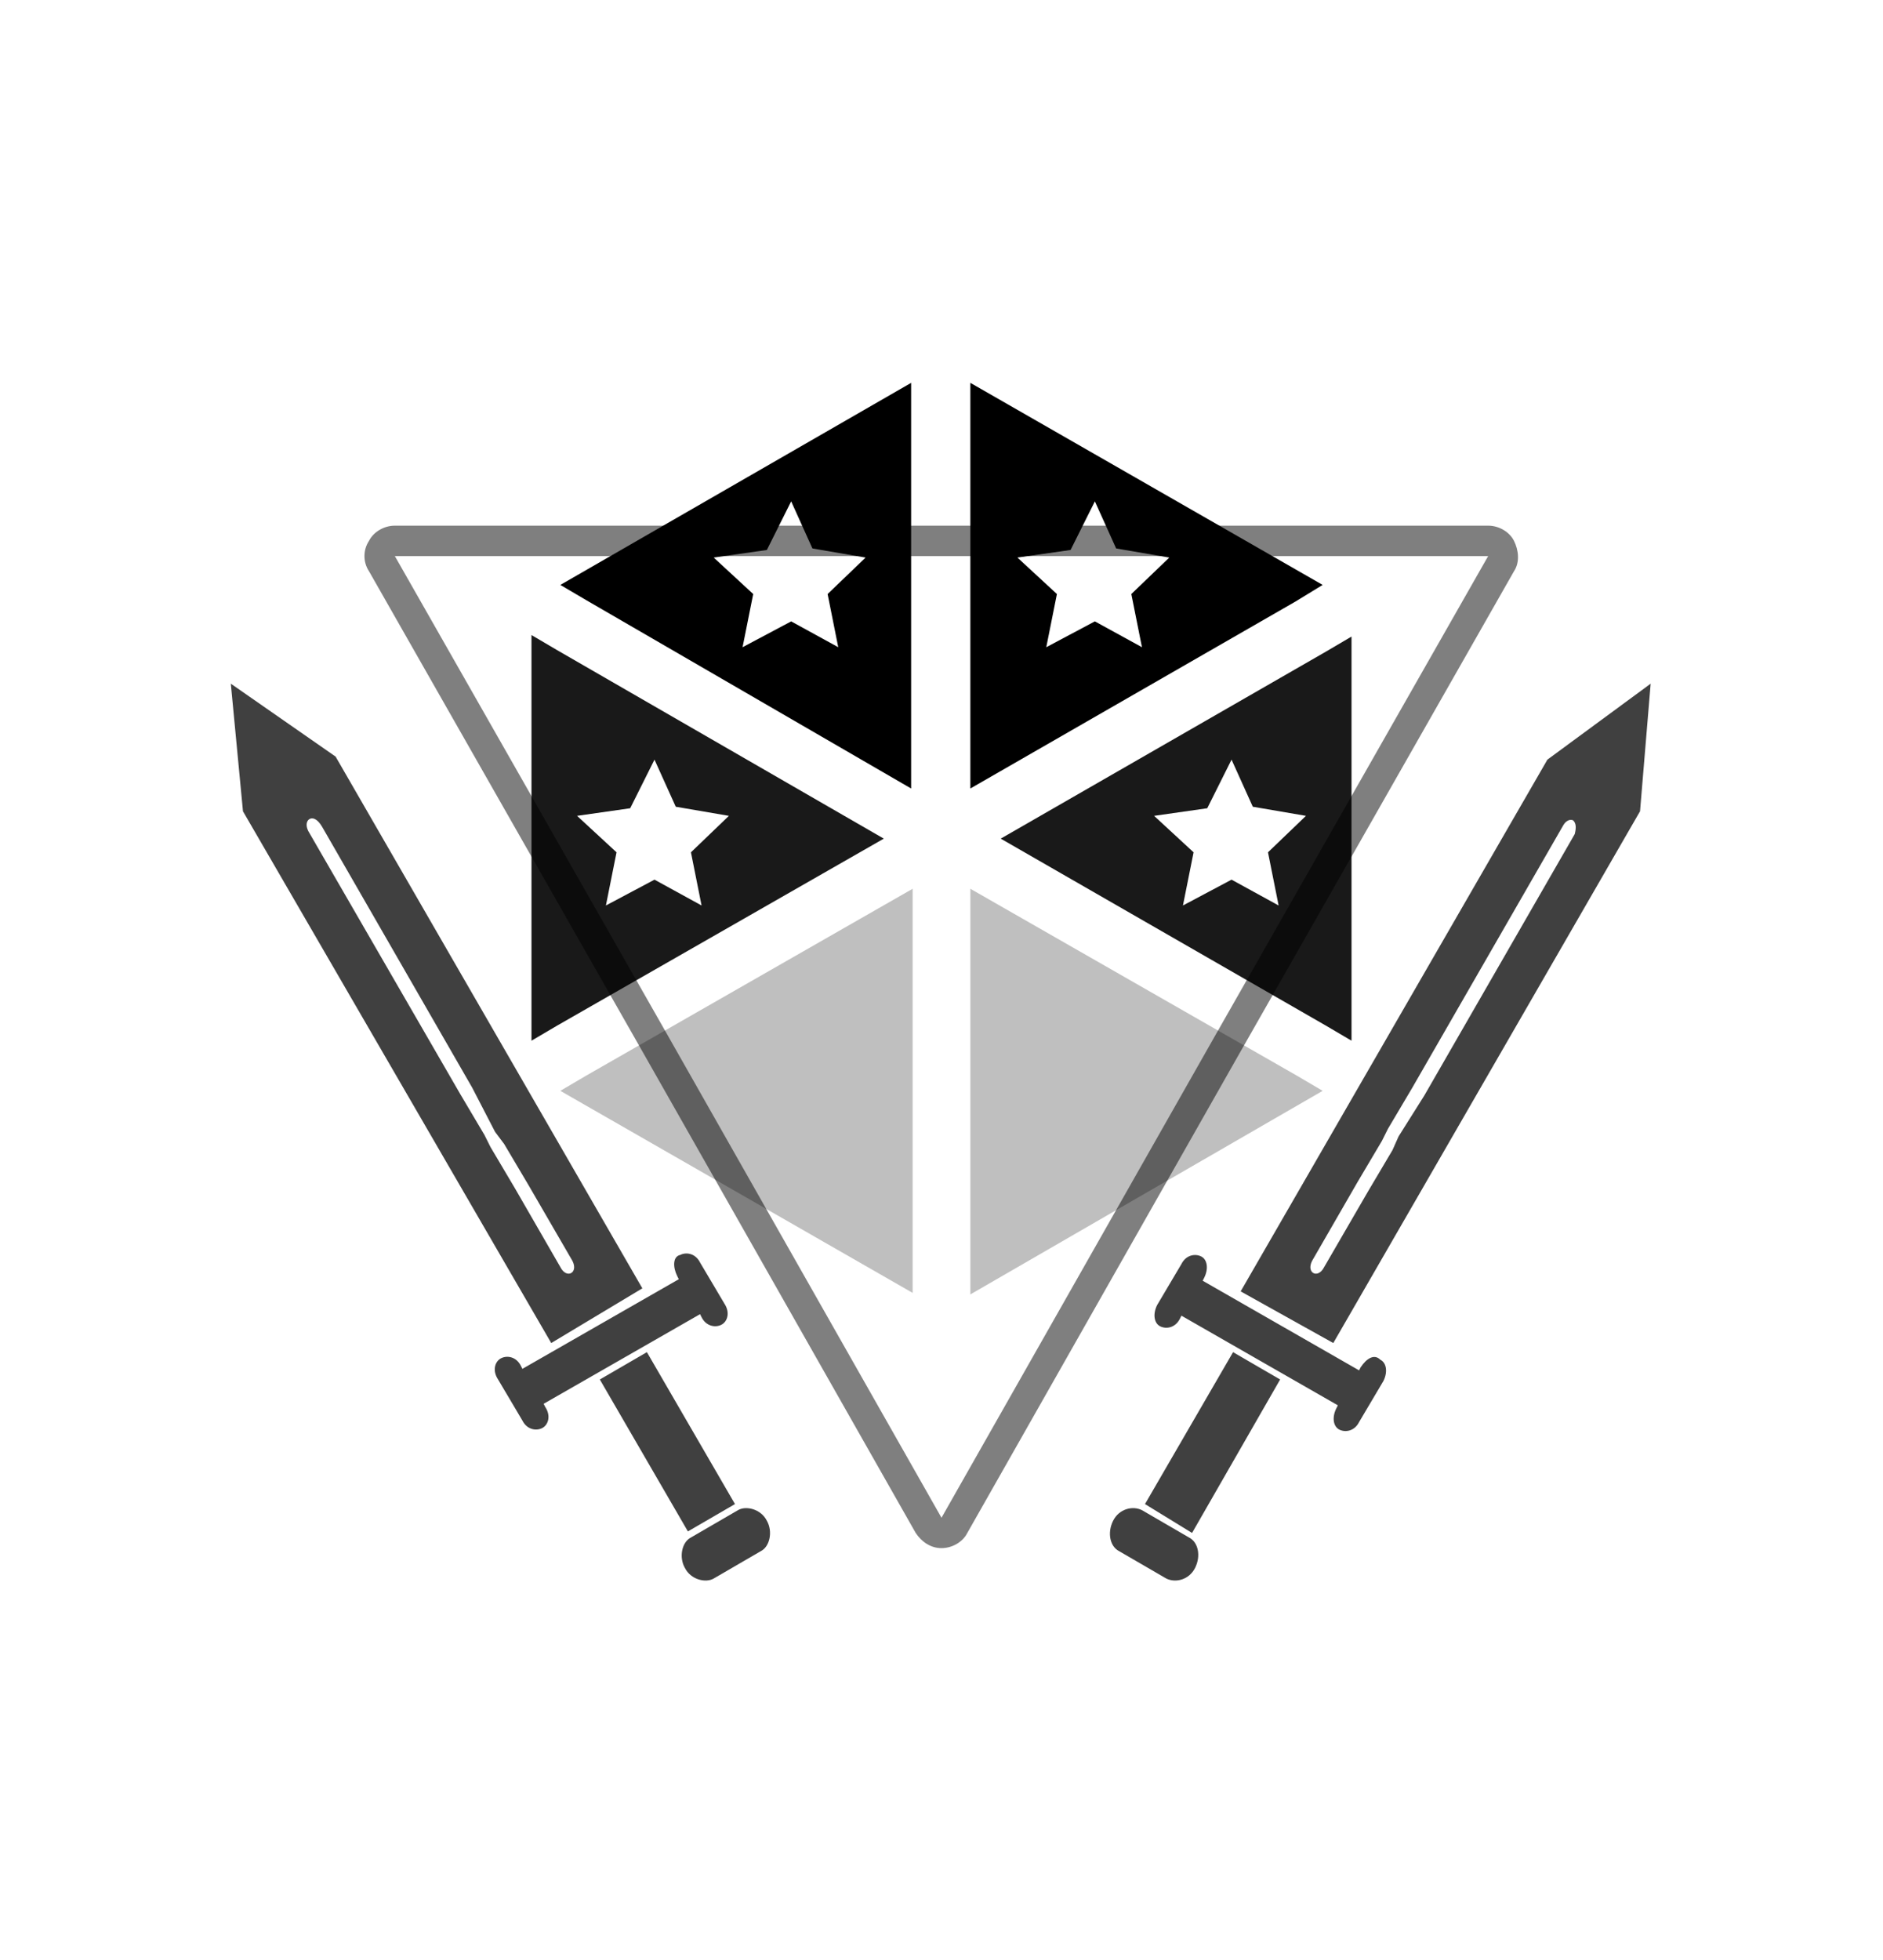 <svg viewBox="0 0 124 129"><path opacity=".5" d="M98 36.6L80 68.2 62 99.9 44 68.2 26 36.6h72m0-2H26c-.7 0-1.4.4-1.7 1-.4.6-.4 1.4 0 2l18 31.6 18 31.7c.4.6 1 1 1.7 1s1.4-.4 1.7-1l18-31.7 18-31.6c.4-.6.3-1.4 0-2-.3-.6-1-1-1.7-1zm0 4z"/><path opacity=".25" d="M63.9 83.1v2.1l23.2-13.4-1.7-1-21.5-12.3v24.6zM38.6 70.8l-1.7 1 23.2 13.3V58.5L38.6 70.8z"/><path opacity=".75" d="M81.2 89l3.1 1.8-5.8 10.1-3.1-1.9 5.8-10zm-6 10.4c-.6-.3-1.5-.1-1.9.7-.4.8-.2 1.7.4 2l3.1 1.8c.6.3 1.5.1 1.9-.7.4-.8.2-1.7-.4-2l-3.1-1.8zM89.6 90l-.1.2-10.3-5.9.1-.2c.3-.6.2-1.2-.2-1.4-.4-.2-1-.1-1.3.5l-1.6 2.7c-.3.6-.2 1.2.2 1.4.4.2 1 .1 1.3-.5l.1-.2 10.3 5.9-.1.2c-.3.6-.2 1.2.2 1.4.4.2 1 .1 1.3-.5l1.6-2.7c.3-.6.2-1.2-.2-1.4-.4-.4-.9-.1-1.3.5zm19.1-45l-.7 8.4-20.2 35-6.1-3.4 20.2-35 6.8-5zm-5.1 9c-.2-.1-.5 0-.7.4L93 71.6l-1.6 2.7-.4.8-1.6 2.7-3 5.2c-.2.4-.1.7.1.8.2.1.5 0 .7-.4l2.9-5 1.6-2.7.4-.9 1.7-2.7 9.9-17.2c.1-.4.1-.7-.1-.9zM39.5 90.8l3.1-1.8 5.8 10-3.1 1.8-5.8-10zm6 10.4c-.6.3-.8 1.3-.4 2 .4.8 1.4 1 1.9.7l3.1-1.8c.6-.3.8-1.3.4-2-.4-.8-1.4-1-1.9-.7l-3.1 1.8zM44.6 84l.1.2-10.3 5.9-.1-.2c-.3-.6-.9-.7-1.3-.5-.4.2-.6.8-.2 1.4l1.6 2.7c.3.6.9.7 1.3.5.4-.2.6-.8.2-1.4l-.1-.2 10.3-5.9.1.2c.3.6.9.7 1.3.5.4-.2.6-.8.2-1.4l-1.6-2.7c-.3-.6-.9-.7-1.3-.5-.5.1-.5.8-.2 1.4zM15.2 45l6.9 4.8 20.2 35-6 3.6-20.3-35-.8-8.4zm5.2 8.9c-.2.1-.3.4-.1.8l10 17.3 1.6 2.7.4.8 1.6 2.7 3 5.2c.2.4.5.5.7.4s.3-.4.1-.8l-2.9-5-1.6-2.7-.6-.8-1.5-2.9-9.9-17.2c-.3-.5-.6-.6-.8-.5z"/><path opacity=".9" d="M35 41.8v26.7l1.7-1 21.5-12.3-21.5-12.4-1.7-1zm6.5 11.4l1.6-3.2 1.4 3.1 3.5.6-2.5 2.4.7 3.5-3.1-1.7-3.2 1.7.7-3.5-2.6-2.4 3.5-.5zm45.8-10.3L65.9 55.2l21.4 12.3 1.7 1V41.9l-1.7 1zm-3.1 16.7l-3.1-1.7-3.2 1.7.7-3.5-2.6-2.4 3.5-.5 1.6-3.2 1.4 3.1 3.5.6-2.5 2.4.7 3.5z"/><path d="M38.6 39.5L60 51.9V25.2L36.9 38.5l1.7 1zm11.9-3.3l1.6-3.2 1.4 3.1 3.5.6-2.5 2.4.7 3.5-3.1-1.7-3.2 1.7.7-3.5-2.6-2.4 3.5-.5zm36.6 2.3L63.9 25.2v26.7l21.4-12.3 1.8-1.1zm-11.9 4.1l-3.1-1.7-3.2 1.7.7-3.5-2.6-2.4 3.5-.5 1.6-3.2 1.4 3.1 3.5.6-2.5 2.4.7 3.5z"/></svg>
